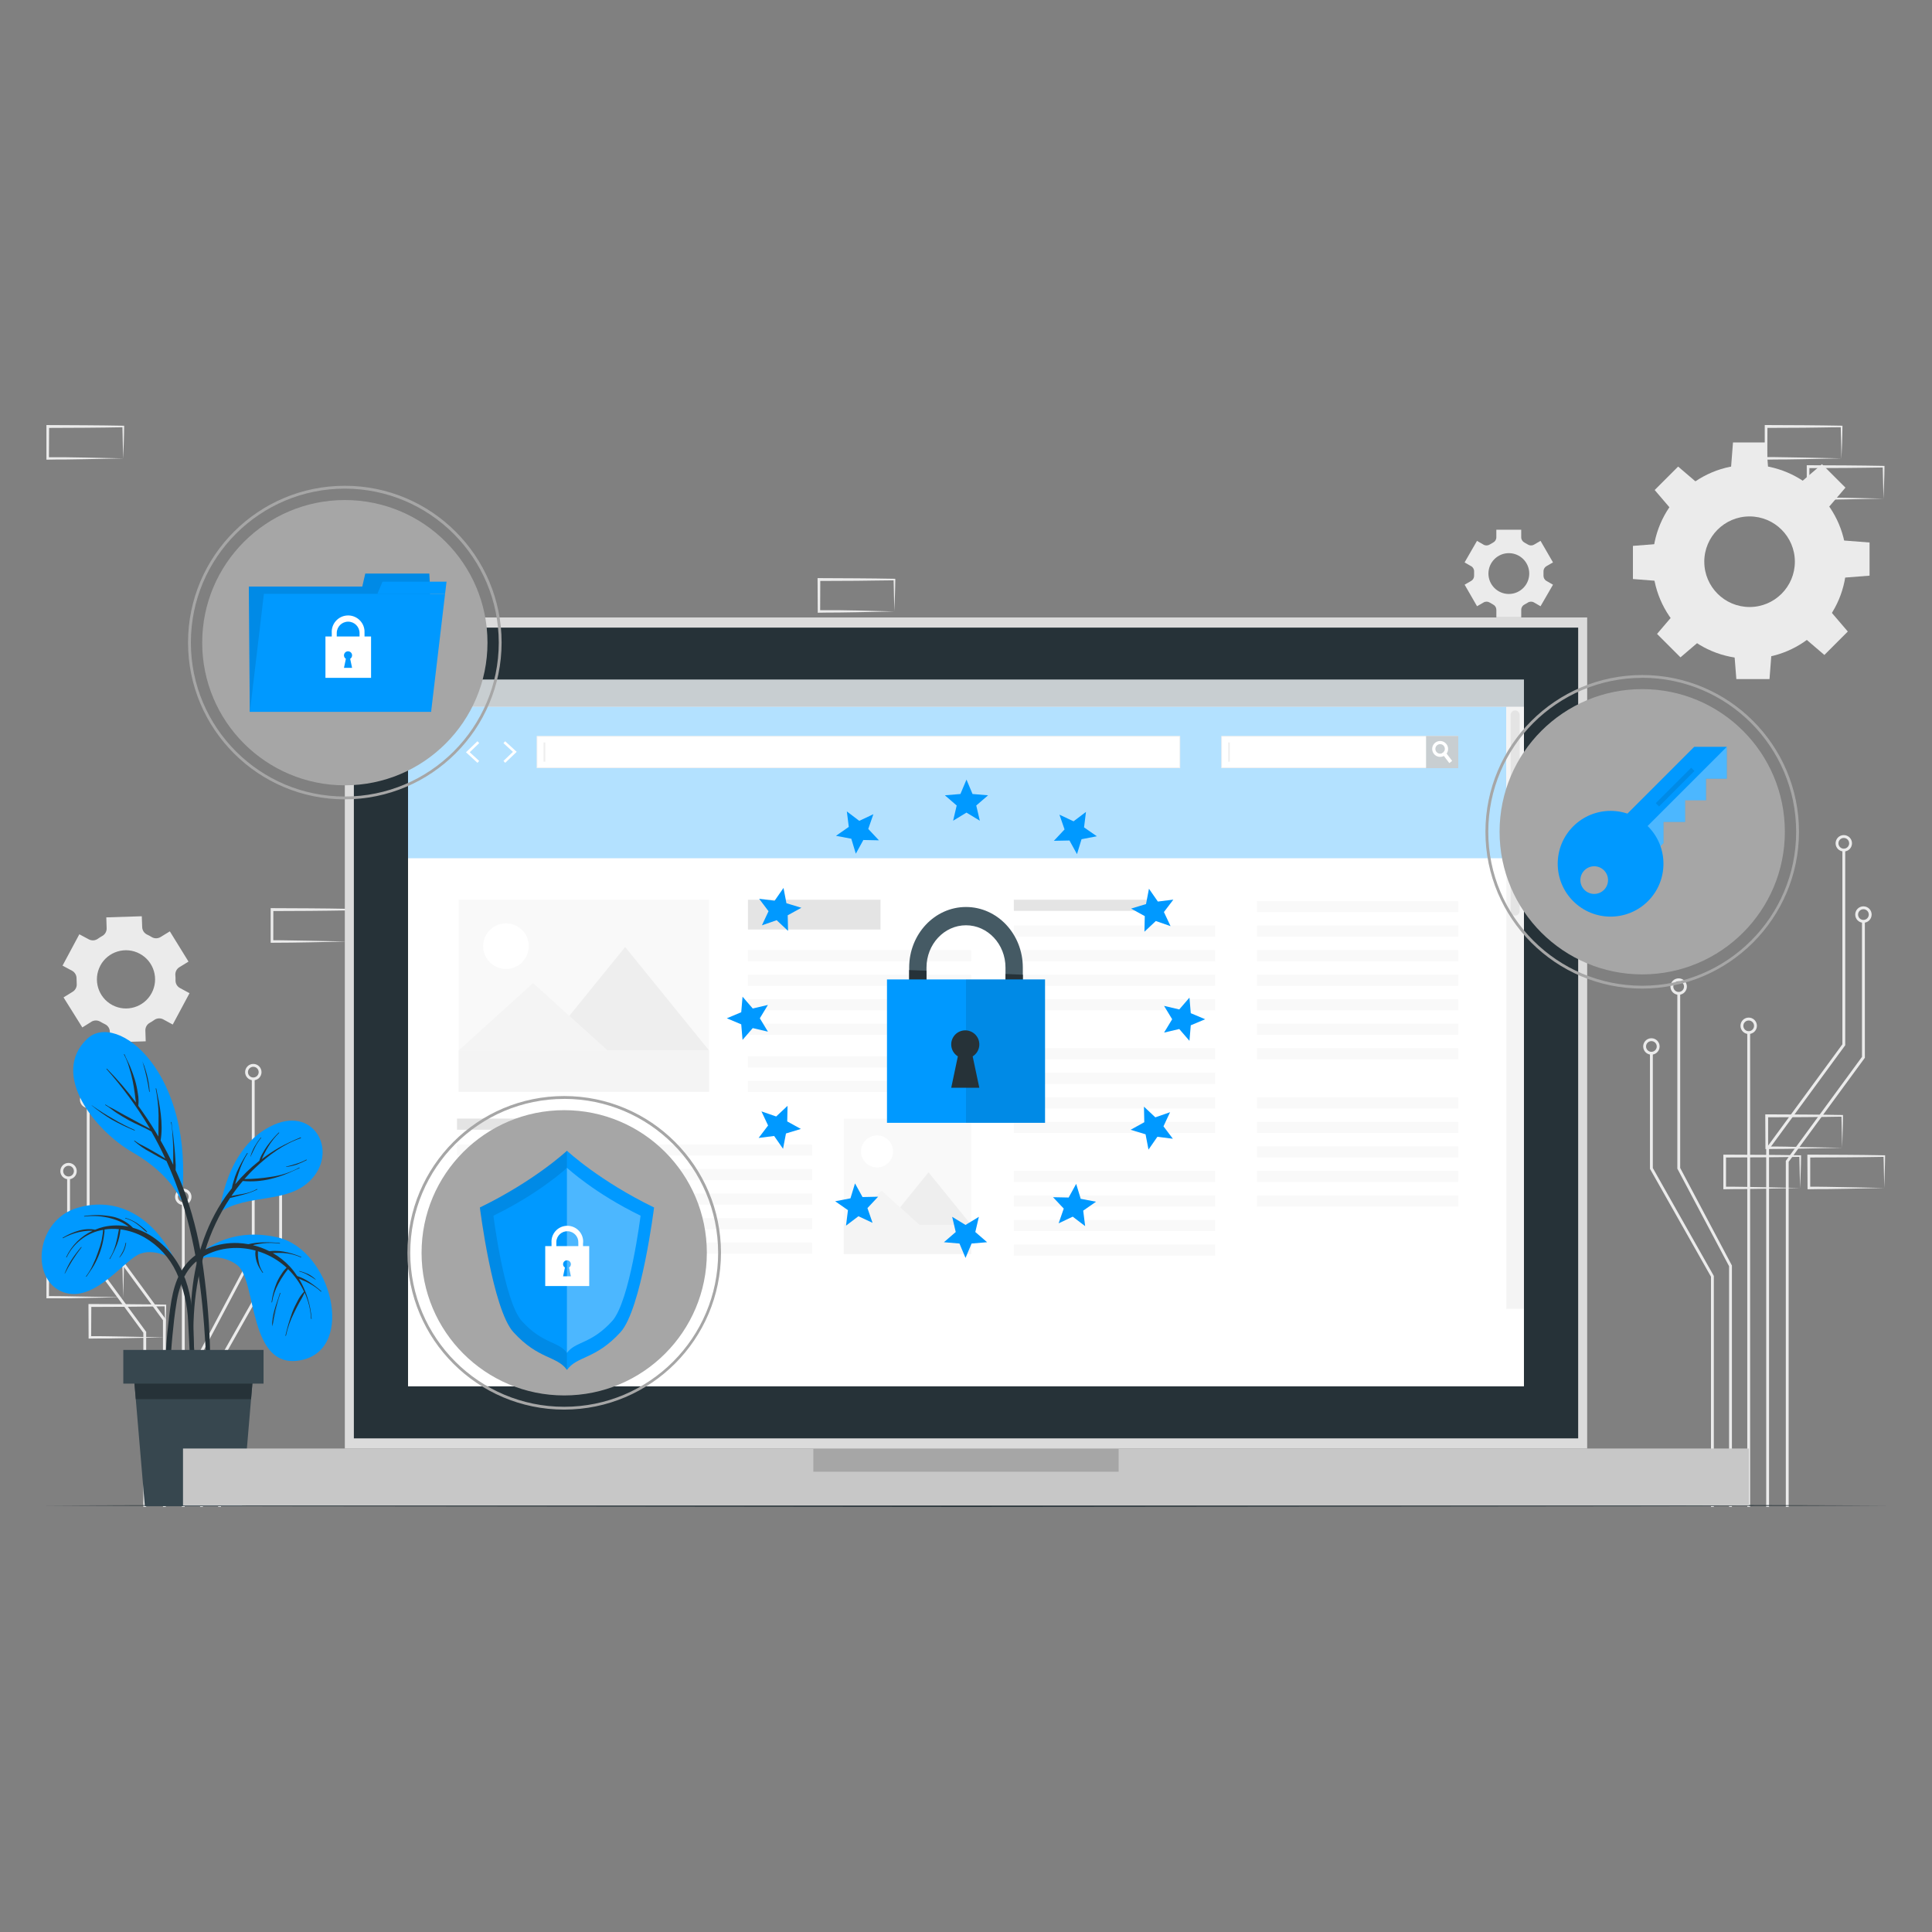 <?xml version="1.0" encoding="UTF-8"?>
<svg id="Layer_2" data-name="Layer 2" xmlns="http://www.w3.org/2000/svg" viewBox="0 0 1000 1000">
  <rect x="0" y="0" width="1000" height="1000" fill="#808080" stroke="none"/>
  <defs>
    <style>
      .cls-1 {
        opacity: .7;
      }

      .cls-1, .cls-2, .cls-3, .cls-4, .cls-5, .cls-6, .cls-7, .cls-8, .cls-9, .cls-10, .cls-11, .cls-12, .cls-13 {
        stroke-width: 0px;
      }

      .cls-1, .cls-9, .cls-10 {
        isolation: isolate;
      }

      .cls-1, .cls-10, .cls-13 {
        fill: #fff;
      }

      .cls-2, .cls-9 {
        fill: #000;
      }

      .cls-3 {
        fill: #37474f;
      }

      .cls-4 {
        fill: #455a64;
      }

      .cls-5 {
        fill: #09f;
      }

      .cls-6 {
        fill: #a6a6a6;
      }

      .cls-7 {
        fill: #dbdbdb;
      }

      .cls-8 {
        fill: #ebebeb;
      }

      .cls-9, .cls-14 {
        opacity: .1;
      }

      .cls-10 {
        opacity: .3;
      }

      .cls-11 {
        fill: #263238;
      }

      .cls-12 {
        fill: #c7c7c7;
      }
    </style>
  </defs>
  <g id="freepik--background-complete--inject-2">
    <path class="cls-8" d="M953.52,594.08l-19.36.41-9.83.16c-3.29.07-6.6,0-9.89.09h-.65v-.66l-.09-16.55v-.74h.74l19.54.09c6.52,0,13.03.16,19.54.24h.41v.41c0,2.8-.12,5.59-.19,8.35l-.22,8.2ZM953.52,594.08l-.21-8.34c-.07-2.74-.16-5.46-.19-8.17l.4.41c-6.51.07-13.01.24-19.54.24l-19.54.09.74-.74v16.51l-.66-.65c3.22,0,6.43,0,9.66.07l9.61.25,19.73.32Z"/>
    <path class="cls-8" d="M931.72,614.89l-19.36.41-9.84.16c-3.28,0-6.58,0-9.87.09h-.65v-17.91h.74l19.54.1c6.51,0,13.03.16,19.54.24h.41v.4c0,2.8-.12,5.59-.19,8.35l-.31,8.16ZM931.72,614.89l-.21-8.34c-.07-2.74-.16-5.46-.19-8.17l.4.41c-6.51.07-13.03.24-19.54.24l-19.54.09.74-.74v16.51l-.66-.65c3.22,0,6.43,0,9.66.07l9.69.18,19.64.4Z"/>
    <path class="cls-8" d="M975.31,614.89l-19.36.41-9.83.16c-3.29,0-6.6,0-9.89.09h-.65v-.66l-.09-16.51v-.74h.74l19.54.1c6.52,0,13.03.16,19.54.24h.41v.4c0,2.8-.13,5.59-.19,8.35l-.22,8.16ZM975.31,614.89l-.21-8.34c0-2.74-.16-5.46-.19-8.17l.4.41c-6.51.07-13.01.24-19.54.24l-19.54.09.74-.74v16.51l-.66-.65c3.23,0,6.43,0,9.66.07l9.71.18,19.62.4Z"/>
    <path class="cls-8" d="M462.92,316.48l-19.36.41-9.83.16c-3.29,0-6.6,0-9.89.09h-.58v-.66l-.09-16.51v-.74h.74l19.54.1c6.52,0,13.03.16,19.54.24h.41v.4c0,2.8-.13,5.59-.19,8.35l-.3,8.16ZM462.92,316.48l-.21-8.34c0-2.74-.16-5.47-.19-8.17l.4.41c-6.51,0-13.01.22-19.54.24l-19.54.09.74-.74-.07,16.51-.66-.65h9.66l9.71.16,19.7.49Z"/>
    <path class="cls-8" d="M441.13,337.3l-19.36.41-9.83.16c-3.29,0-6.6,0-9.89.09h-.65v-.66l-.09-16.51v-.74h.74l19.54.1c6.52,0,13.03.16,19.54.24h.41v.4c0,2.8-.12,5.59-.19,8.35l-.22,8.16ZM441.13,337.3l-.21-8.34c0-2.74-.16-5.47-.19-8.17l.4.41c-6.51,0-13.01.22-19.54.24l-19.54.09.74-.74-.07,16.51-.66-.65c3.22,0,6.43,0,9.66.07l9.71.16,19.7.41Z"/>
    <path class="cls-8" d="M484.73,337.3l-19.37.41-9.83.16c-3.29,0-6.58,0-9.89.09h-.65v-.66l-.07-16.51v-.74h.74l19.55.1c6.51,0,13.01.16,19.54.24h.4v.4c0,2.8-.13,5.59-.19,8.35l-.22,8.16ZM484.73,337.3l-.22-8.34c0-2.74-.16-5.47-.19-8.17l.41.41c-6.52,0-13.03.22-19.54.24l-19.55.09.74-.74-.07,16.51-.66-.65c3.23,0,6.43,0,9.66.07l9.71.16,19.71.41Z"/>
    <path class="cls-8" d="M179.82,487.33l-19.37.41-9.83.16c-3.28.07-6.58,0-9.87.07h-.65v-17.91h.74l19.54.09c6.51,0,13.03.16,19.54.25h.4v.4c0,2.8-.12,5.59-.19,8.34l-.3,8.19ZM179.82,487.33l-.21-8.35c0-2.74-.16-5.46-.19-8.16l.4.4c-6.51.07-13.03.24-19.54.25l-19.54.09.74-.74-.03,16.51-.65-.66c3.22,0,6.43,0,9.65.09l9.71.16,19.65.41Z"/>
    <path class="cls-8" d="M953.1,237.25l-19.31.41-9.83.16c-3.28,0-6.58,0-9.87.09h-.66v-17.91h.74l19.54.09c6.51,0,13.01.18,19.54.25h.4v.4c0,2.8-.13,5.59-.19,8.34l-.34,8.17ZM953.1,237.25l-.13-8.34c-.07-2.76-.18-5.47-.21-8.17l.41.4c-6.52,0-13.03.24-19.54.25l-19.54.09.74-.74-.09,16.51-.65-.66c3.22,0,6.43,0,9.65.09l9.71.16,19.64.41Z"/>
    <path class="cls-8" d="M974.89,258.07l-19.37.41-9.83.16c-3.28.07-6.58,0-9.87.07h-.65v-17.91h.74l19.54.09c6.51,0,13.03.18,19.54.25h.41v.4c0,2.8-.12,5.59-.19,8.34l-.31,8.19ZM974.89,258.07l-.21-8.34c-.07-2.76-.16-5.47-.19-8.17l.4.4c-6.51.07-13.03.24-19.54.25l-19.54.09.74-.74-.09,16.51-.65-.66c3.22,0,6.43,0,9.65.09l9.71.16,19.71.41Z"/>
    <path class="cls-8" d="M63.76,671.42l-19.37.41-9.83.18h-10.53v-17.76h20.2c6.51,0,13.01.16,19.54.24h.4v.4c0,2.79-.13,5.58-.19,8.34l-.21,8.2ZM63.76,671.42l-.22-8.32c0-2.74-.16-5.46-.19-8.16l.41.4c-6.52,0-13.03.24-19.54.24l-19.54.15.74-.72-.09,16.5-.65-.65c3.22,0,6.42,0,9.65.07l9.71.18,19.71.32Z"/>
    <path class="cls-8" d="M85.56,692.24l-19.34.37-9.83.18c-3.28,0-6.58,0-9.87.07h-.66v-.66l-.07-16.51v-.74h.74l19.54.09c6.51,0,13.03.16,19.54.24h.4v.38c0,2.8-.12,5.59-.19,8.35l-.24,8.23ZM85.56,692.24l-.16-8.34c0-2.74-.18-5.46-.19-8.17l.4.41c-6.51.07-13.03.24-19.54.24l-19.54.09.74-.74-.09,16.51-.65-.65c3.22,0,6.43,0,9.65.07l9.71.18,19.67.4Z"/>
    <path class="cls-8" d="M63.76,237.26l-19.37.41-9.83.16c-3.28,0-6.58,0-9.87.09h-.66v-17.91h.75l19.54.1c6.51,0,13.01.16,19.54.24h.4v.4c0,2.8-.13,5.59-.19,8.35l-.3,8.16ZM63.76,237.26l-.22-8.34c0-2.76-.16-5.47-.19-8.17l.41.4c-6.52.09-13.03.24-19.54.25l-19.54.09.74-.74-.09,16.51-.65-.58h9.65l9.71.16,19.71.41Z"/>
    <path class="cls-8" d="M47.33,528.83c1.41-.85,3.18-.85,4.59,0,.38.24.77.46,1.17.66s.81.43,1.22.62c1.49.69,2.47,2.15,2.55,3.79l.18,5.64,18.38-.56-.18-5.65c-.02-1.65.87-3.17,2.32-3.95.8-.44,1.58-.93,2.33-1.48,1.35-.94,3.1-1.05,4.56-.3l4.96,2.7,8.69-16.23-4.96-2.67c-1.44-.79-2.32-2.31-2.29-3.95.03-.92,0-1.83-.09-2.74-.12-1.61.65-3.16,2.01-4.04l4.8-2.95-9.66-15.65-4.82,2.95c-1.41.85-3.17.85-4.57,0l-1.17-.68-1.21-.6c-1.48-.7-2.46-2.16-2.54-3.79l-.21-5.7-18.37.58.18,5.62c.06,1.65-.81,3.2-2.26,4.01-.81.45-1.59.94-2.35,1.48-1.35.94-3.1,1.05-4.56.3l-4.97-2.66-8.69,16.23,4.96,2.66c1.44.8,2.32,2.32,2.29,3.97,0,.91.03,1.83.09,2.74.14,1.64-.64,3.23-2.04,4.12l-4.78,2.95,9.72,15.55,4.72-2.95ZM51.93,499.79c3.93-7.33,13.07-10.09,20.4-6.15,7.33,3.93,10.09,13.07,6.15,20.4-3.93,7.32-13.05,10.08-20.38,6.16-7.31-3.94-10.07-13.04-6.17-20.38v-.03Z"/>
    <path class="cls-8" d="M761.51,293.08c.99.59,1.57,1.7,1.48,2.85v1.9c.08,1.15-.49,2.24-1.48,2.83l-3.42,1.98,6.43,11.15,3.42-1.98c1.01-.57,2.25-.52,3.22.12.53.35,1.09.67,1.65.96,1.03.51,1.69,1.56,1.7,2.71v3.95h12.88v-3.95c.01-1.15.67-2.2,1.7-2.71.57-.29,1.13-.61,1.67-.96.96-.64,2.2-.69,3.2-.12l3.42,1.98,6.45-11.15-3.44-1.99c-.99-.59-1.56-1.69-1.48-2.83v-1.89c-.08-1.15.49-2.25,1.48-2.85l3.44-1.98-6.45-11.15-3.41,1.98c-1.01.57-2.25.52-3.22-.12-.53-.34-1.09-.66-1.67-.96-1.03-.52-1.69-1.57-1.7-2.73v-3.94h-12.88v3.94c0,1.16-.66,2.21-1.7,2.73-.58.3-1.14.62-1.67.96-.96.64-2.21.69-3.22.12l-3.41-1.98-6.43,11.15,3.42,1.98ZM780.96,286.31c5.83,0,10.57,4.72,10.58,10.55,0,5.83-4.72,10.57-10.55,10.58s-10.57-4.72-10.58-10.55h0c0-5.84,4.72-10.56,10.55-10.58Z"/>
    <path class="cls-8" d="M855.4,290.76c0,27.71,22.46,50.17,50.17,50.17s50.17-22.46,50.17-50.17-22.46-50.17-50.17-50.17-50.17,22.46-50.17,50.17ZM882.13,290.76c0-12.95,10.48-23.45,23.43-23.46,12.95,0,23.45,10.48,23.46,23.43,0,12.95-10.48,23.45-23.43,23.46,0,0-.02,0-.03,0-12.93-.02-23.41-10.5-23.42-23.43h-.01Z"/>
    <polygon class="cls-8" points="895.93 242.66 915.21 242.66 914.15 229.02 896.99 229.02 895.93 242.66"/>
    <polygon class="cls-8" points="932.65 249.17 946.29 262.82 955.2 252.4 943.05 240.26 932.65 249.17"/>
    <polygon class="cls-8" points="954.02 279.74 954.02 299.03 967.68 297.96 967.68 280.8 954.02 279.74"/>
    <polygon class="cls-8" points="947.52 316.47 933.88 330.1 944.29 339.01 956.42 326.87 947.52 316.47"/>
    <polygon class="cls-8" points="916.95 337.83 897.65 337.83 898.73 351.49 915.89 351.49 916.95 337.83"/>
    <polygon class="cls-8" points="880.23 331.34 866.58 317.69 857.68 328.11 869.81 340.24 880.23 331.34"/>
    <polygon class="cls-8" points="858.85 300.77 858.85 281.47 845.2 282.55 845.2 299.7 858.85 300.77"/>
    <polygon class="cls-8" points="865.36 264.04 879 250.39 868.59 241.5 856.46 253.63 865.36 264.04"/>
    <polygon class="cls-8" points="915.65 780 914.18 780 914.18 594.36 914.31 594.15 953.62 540.52 953.62 439.93 955.09 439.93 955.09 541 954.95 541.2 915.65 594.83 915.65 780"/>
    <path class="cls-8" d="M954.36,440.73c-2.35,0-4.26-1.89-4.26-4.23,0-2.35,1.89-4.26,4.23-4.26,2.35,0,4.26,1.89,4.26,4.23v.03c0,2.34-1.9,4.23-4.23,4.23ZM954.36,433.72c-1.53,0-2.78,1.23-2.79,2.76,0,1.53,1.23,2.78,2.76,2.79s2.78-1.23,2.79-2.76h0c0-1.54-1.23-2.78-2.76-2.79Z"/>
    <polygon class="cls-8" points="925.81 780 924.33 780 924.33 600.85 924.48 600.66 963.77 547.02 963.77 476.82 965.25 476.82 965.25 547.51 965.11 547.7 925.81 601.34 925.81 780"/>
    <path class="cls-8" d="M964.51,477.62c-2.35,0-4.25-1.9-4.25-4.25,0-2.35,1.9-4.25,4.25-4.25,2.35,0,4.25,1.9,4.25,4.25h0c0,2.36-1.91,4.25-4.25,4.25ZM964.51,470.61c-1.53,0-2.77,1.24-2.77,2.77s1.24,2.77,2.77,2.77c1.53,0,2.77-1.24,2.77-2.77s-1.24-2.77-2.77-2.77h0Z"/>
    <rect class="cls-8" x="904.38" y="534.47" width="1.48" height="245.53"/>
    <path class="cls-8" d="M905.12,535.2c-2.35,0-4.25-1.9-4.25-4.25,0-2.35,1.9-4.25,4.25-4.25,2.35,0,4.25,1.9,4.25,4.25h0c0,2.36-1.91,4.25-4.25,4.25ZM905.12,528.2c-1.53,0-2.77,1.24-2.77,2.77s1.24,2.77,2.77,2.77,2.77-1.24,2.77-2.77-1.24-2.77-2.77-2.77h0Z"/>
    <polygon class="cls-8" points="896.44 780 894.97 780 894.97 655.4 868.19 604.89 868.19 514.16 869.66 514.16 869.66 604.52 896.44 655.03 896.44 780"/>
    <path class="cls-8" d="M868.87,514.9c-2.35,0-4.25-1.9-4.25-4.25,0-2.35,1.9-4.25,4.25-4.25,2.35,0,4.25,1.9,4.25,4.25h0c0,2.35-1.9,4.25-4.23,4.25,0,0,0,0-.01,0ZM868.87,507.89c-1.53,0-2.77,1.24-2.77,2.77s1.24,2.77,2.77,2.77c1.53,0,2.77-1.24,2.77-2.77s-1.24-2.77-2.77-2.77h0Z"/>
    <polygon class="cls-8" points="887.07 780 885.6 780 885.6 660.81 854.02 604.98 854.02 545.15 855.5 545.15 855.5 604.58 887.07 660.41 887.07 780"/>
    <path class="cls-8" d="M854.76,545.89c-2.35,0-4.25-1.9-4.25-4.25s1.9-4.25,4.25-4.25,4.25,1.9,4.25,4.25-1.9,4.25-4.25,4.25h0ZM854.76,538.88c-1.53,0-2.77,1.24-2.77,2.77,0,1.53,1.24,2.77,2.77,2.77,1.53,0,2.77-1.24,2.77-2.77h0c0-1.54-1.24-2.77-2.76-2.77,0,0,0,0-.01,0Z"/>
    <polygon class="cls-8" points="85.82 780 84.35 780 84.35 683.36 44.91 629.53 44.91 572.73 46.38 572.73 46.38 629.04 85.82 682.88 85.82 780"/>
    <path class="cls-8" d="M45.64,573.52c-2.35,0-4.25-1.9-4.25-4.25,0-2.35,1.9-4.25,4.25-4.25,2.35,0,4.25,1.9,4.25,4.25,0,0,0,0,0,.01,0,2.34-1.91,4.23-4.25,4.23ZM45.64,566.51c-1.53,0-2.77,1.24-2.77,2.77s1.24,2.77,2.77,2.77,2.77-1.24,2.77-2.77-1.24-2.77-2.77-2.77h0Z"/>
    <polygon class="cls-8" points="75.67 780 74.19 780 74.19 689.86 34.75 636.04 34.75 609.61 36.23 609.61 36.23 635.55 75.67 689.38 75.67 780"/>
    <path class="cls-8" d="M35.49,610.41c-2.35,0-4.26-1.89-4.26-4.23,0-2.35,1.89-4.26,4.23-4.26,2.35,0,4.26,1.89,4.26,4.23,0,0,0,.02,0,.03,0,2.34-1.9,4.23-4.23,4.23ZM35.49,603.4c-1.53,0-2.78,1.23-2.79,2.76,0,1.53,1.23,2.78,2.76,2.79s2.78-1.23,2.79-2.76c0,0,0,0,0-.01,0-1.53-1.23-2.77-2.76-2.77Z"/>
    <rect class="cls-8" x="94.14" y="623" width="1.48" height="157"/>
    <path class="cls-8" d="M94.88,623.73c-2.35,0-4.26-1.89-4.26-4.23,0-2.35,1.89-4.26,4.23-4.26,2.35,0,4.26,1.89,4.26,4.23,0,0,0,.02,0,.03,0,2.34-1.9,4.23-4.23,4.23ZM94.88,616.72c-1.53,0-2.78,1.23-2.79,2.76,0,1.53,1.23,2.78,2.76,2.79,1.53,0,2.78-1.23,2.79-2.76,0,0,0,0,0-.01,0-1.53-1.23-2.77-2.76-2.77Z"/>
    <polygon class="cls-8" points="105.03 780 103.56 780 103.56 699.29 103.64 699.13 130.34 648.79 130.34 558.43 131.81 558.43 131.81 649.16 131.72 649.32 105.03 699.66 105.03 780"/>
    <path class="cls-8" d="M131.13,559.17c-2.35,0-4.26-1.89-4.26-4.23,0-2.35,1.89-4.26,4.23-4.26,2.35,0,4.26,1.89,4.26,4.23,0,0,0,.02,0,.03,0,2.34-1.9,4.23-4.23,4.23ZM131.13,552.16c-1.53,0-2.78,1.23-2.79,2.76,0,1.53,1.23,2.78,2.76,2.79,1.53,0,2.78-1.23,2.79-2.76,0,0,0,0,0-.01,0-1.52-1.24-2.76-2.76-2.77Z"/>
    <polygon class="cls-8" points="114.4 780 112.93 780 112.93 704.68 113.01 704.51 144.5 648.85 144.5 589.41 145.98 589.41 145.98 649.24 145.87 649.41 114.4 705.08 114.4 780"/>
    <path class="cls-8" d="M145.24,590.15c-2.35,0-4.26-1.89-4.26-4.23,0-2.35,1.89-4.26,4.23-4.26,2.35,0,4.26,1.89,4.26,4.23,0,0,0,0,0,.01,0,2.34-1.89,4.24-4.23,4.25ZM145.24,583.14c-1.53,0-2.78,1.23-2.79,2.76s1.23,2.78,2.76,2.79,2.78-1.23,2.79-2.76c0,0,0-.02,0-.03,0-1.52-1.24-2.75-2.76-2.76Z"/>
  </g>
  <g id="freepik--Floor--inject-2">
    <polygon class="cls-11" points="21.53 779.26 141.15 778.91 260.77 778.78 500 778.54 739.23 778.78 858.85 778.91 978.47 779.26 858.85 779.63 739.23 779.76 500 780 260.77 779.75 141.15 779.63 21.53 779.26"/>
  </g>
  <g id="freepik--Plant--inject-2">
    <path class="cls-5" d="M90.5,652.22c-10.7-21.98-29.41-33.26-50.49-27.03s-24.35,35.65-8.62,43.07c15.73,7.42,31.49-14.25,39.84-18.71s19.27,2.67,19.27,2.67Z"/>
    <path class="cls-11" d="M100.84,710.73c0-2.66-.15-5.3-.25-7.95-.18-5.28-.35-10.58-.56-15.86-.35-9.68-1.48-19.18-5.4-28.03-3.55-8.08-9.46-14.9-16.97-19.55-2.77-1.67-5.74-2.96-8.85-3.84-2.82-2.87-6.41-4.85-10.33-5.72-4.89-.99-9.91-1.12-14.84-.37-.18,0-.16.3,0,.28,4.7-.61,9.47-.27,14.03,1,1.93.52,3.81,1.23,5.59,2.14,1.14.61,2.24,1.3,3.28,2.07-4.26-.88-8.66-.83-12.9.13-1.51.37-2.99.86-4.43,1.48-1.15-.26-2.33-.36-3.51-.31-1.54.05-3.07.27-4.56.66-3.05.85-5.97,2.12-8.68,3.78-.16.09,0,.32.15.24,2.66-1.45,5.5-2.52,8.45-3.19,1.46-.32,2.94-.54,4.43-.63.81-.04,1.62-.04,2.43,0-6.01,2.78-10.85,7.59-13.65,13.59-.07.16.18.3.25.13,3.37-7.05,9.77-12.18,17.38-13.93.46-.12.93-.18,1.48-.27-.11.7-.18,1.41-.22,2.12-.15,1.06-.32,2.12-.53,3.19-.52,2.19-1.18,4.35-1.98,6.46-.71,2.14-1.56,4.22-2.55,6.24-.95,2.14-2.14,4.16-3.56,6.02-.13.15.1.32.22.16,1.27-1.99,2.73-3.82,3.9-5.9,1.11-1.97,2.06-4.02,2.86-6.14.8-2.14,1.43-4.35,1.87-6.6.24-1.18.41-2.38.56-3.57.13-.72.18-1.45.13-2.18,2.48-.37,4.99-.42,7.48-.15-.93,5.24-1.93,10.7-4.88,15.26-.09.15.16.3.25.13,1.38-2.41,2.59-4.92,3.63-7.5.96-2.5,1.57-5.13,1.8-7.81,4.35.58,8.56,1.99,12.38,4.15,7.23,4.18,13,10.48,16.54,18.05,3.72,8.13,5.8,16.91,6.11,25.85.71,11.23.86,22.53,1.98,33.73,0,.74,1.22.97,1.37.15.27-2.49.3-5.01.09-7.51Z"/>
    <path class="cls-11" d="M76.14,637.51c-.71-.85-1.53-1.61-2.43-2.24-.87-.73-1.78-1.42-2.71-2.07-1.86-1.27-3.91-2.22-6.08-2.82-.16,0-.24.24,0,.27,2.18.56,4.22,1.57,5.99,2.95.9.65,1.76,1.35,2.58,2.1.75.77,1.58,1.47,2.46,2.08.11,0,.2-.07.21-.18,0-.03,0-.06-.01-.09Z"/>
    <path class="cls-11" d="M42.01,645.48c-1.77,2.05-3.41,4.22-4.9,6.48-1.47,2.28-2.69,4.71-3.66,7.24,0,.07.1.12.13,0,2.44-4.79,5.33-9.33,8.63-13.57.1-.1-.09-.24-.21-.15Z"/>
    <path class="cls-11" d="M65.02,643.3c-.23,1.37-.64,2.71-1.21,3.98-.58,1.23-1.26,2.4-2.02,3.53-.02.03-.02.08.01.1.03.02.08.02.1-.01,1.85-2.12,3.03-4.74,3.39-7.52.01-.18-.25-.25-.28-.07Z"/>
    <path class="cls-5" d="M99.35,652.77s15.14-19.03,44.37-12.29c27.77,6.42,40.59,57.34,12.53,63.45-28.06,6.11-23.12-41.03-33.35-49.03-7.51-5.89-18.33-4.62-23.55-2.12Z"/>
    <path class="cls-11" d="M166.28,668.29c-1.9-1.67-3.91-3.21-6.02-4.62-1.98-1.35-4.14-2.43-6.42-3.2-1.14-1.73-2.41-3.37-3.81-4.9-2.58-2.77-5.57-5.14-8.85-7.02.29-.02.58-.02.87,0,1.54-.08,3.09-.08,4.63,0,3.12.2,6.18.96,9.03,2.24.07.03.15,0,.18-.07.03-.07,0-.15-.07-.18-2.89-1.25-5.92-2.16-9.02-2.71-1.5-.27-3.03-.41-4.56-.4-.81,0-1.64.07-2.45.15h-.47c-2.68-1.36-5.51-2.4-8.42-3.1l.81-.22c1.43-.32,2.88-.55,4.34-.71,2.9-.34,5.84-.29,8.73.13.18,0,.24-.25,0-.28-2.94-.35-5.9-.47-8.85-.35-2.48.06-4.96.38-7.38.94-1.76-.32-3.54-.52-5.33-.6-10.2-.43-21.31,3.38-27.58,11.8s-7.32,19.55-8.47,29.66c-1.72,14.09-2.09,28.31-1.12,42.46,0,.84,1.24.69,1.27-.1.38-12.01.8-24.02,1.95-35.99.53-5.55,1.12-11.11,2.05-16.6.66-4.73,2.02-9.33,4.03-13.66,2.16-4.43,5.59-8.12,9.86-10.59,4.28-2.45,9.05-3.92,13.97-4.31,4.41-.37,8.84.05,13.1,1.24-.15.85-.18,1.72-.07,2.58.1,1.08.32,2.15.65,3.19.32.98.73,1.93,1.22,2.83.53,1,1.21,1.9,1.81,2.86.1.15.34,0,.24-.16-1.2-1.71-1.98-3.68-2.27-5.75-.17-.98-.29-1.96-.35-2.95v-2.26c4.64,1.42,8.96,3.7,12.75,6.73.72.58,1.48,1.18,2.08,1.79-.96.9-1.8,1.93-2.48,3.05-1.01,1.45-1.88,3-2.6,4.62-1.35,3.25-2.26,6.67-2.71,10.17,0,.18.25.24.28,0,.54-3.38,1.66-6.64,3.32-9.63.77-1.48,1.64-2.91,2.6-4.28.49-.71,1-1.48,1.48-2.08.28-.35.59-.72.87-1.12,3.44,3.37,6.24,7.32,8.29,11.67h0c-1.39,1.46-2.54,3.12-3.42,4.93-1.05,1.9-1.97,3.87-2.74,5.9-1.4,3.89-2.57,7.87-3.48,11.91,0,.18.24.24.28,0,.87-4.07,2.27-8.01,4.15-11.73.87-1.84,1.79-3.64,2.76-5.41,1.02-1.65,1.93-3.36,2.74-5.12,1.95,4.27,3.08,8.86,3.33,13.54,0,.18.3.15.28,0-.54-7.33-2.78-14.43-6.55-20.75,1.79.77,3.59,1.48,5.3,2.42,2.2,1.16,4.24,2.6,6.08,4.28.12.12.31-.1.16-.22Z"/>
    <path class="cls-11" d="M144.85,669.37c-.87,2.95-1.98,5.7-2.77,8.6-.8,2.79-1.23,5.68-1.28,8.59M140.93,686.56c.79-5.84,2.19-11.57,4.19-17.12.05-.07.03-.16-.03-.21-.07-.05-.16-.03-.21.03-.02.03-.03.07-.03.1l-3.92,17.19Z"/>
    <path class="cls-11" d="M163.37,662.21c-1.15-1.11-2.46-2.04-3.88-2.76-1.43-.65-2.91-1.18-4.43-1.58-.18,0-.24.22,0,.27,1.51.39,2.96.99,4.31,1.77,1.38.72,2.71,1.54,3.98,2.45.04-.02.06-.08.04-.12,0-.01-.01-.02-.02-.03Z"/>
    <path class="cls-5" d="M113.75,627.35s2.79-34.17,28.2-45.25c21.23-9.25,33.38,14.59,18.37,29.18-12.13,11.8-31.59,6.48-46.57,16.07Z"/>
    <path class="cls-11" d="M155.63,588.71c-3.87,1.57-7.64,3.35-11.3,5.36-3.07,1.78-6.03,3.75-8.85,5.9.43-.87.78-1.77,1.21-2.61.66-1.32,1.38-2.62,2.17-3.87,1.56-2.59,3.44-4.97,5.59-7.08.13-.13,0-.32-.21-.19-2.15,2.12-4.12,4.41-5.9,6.85-.88,1.25-1.69,2.54-2.42,3.88-.75,1.22-1.33,2.54-1.71,3.92l-.28.21c-4.43,3.51-8.5,7.47-12.13,11.8,0-.34.13-.66.22-.97.49-1.67.99-3.32,1.55-4.97,1.09-3.51,2.63-6.87,4.59-9.97.1-.15-.15-.28-.25-.13-1.99,3.11-3.77,6.36-5.31,9.72-.71,1.64-1.3,3.33-1.76,5.06-.38,1.11-.65,2.26-.83,3.42-1.11,1.4-2.2,2.82-3.23,4.28-10.9,15.54-16.38,34.32-17.71,53.12-.39,5.6-.48,11.22-.28,16.84.03,5.67.52,11.32,1.48,16.91,0,.35.62.24.6-.1-.12-4.94-.63-9.86-.74-14.75s.09-9.92.49-14.84c.8-9.86,2.65-19.61,5.53-29.08,2.95-9.69,7.31-18.9,12.93-27.34,1.08-.22,2.14-.52,3.19-.78,1.27-.32,2.54-.65,3.81-1,2.44-.63,4.81-1.5,7.08-2.6.16-.09,0-.32-.15-.24-2.24,1.22-4.67,2.06-7.19,2.48-1.99.4-4.06.65-6.05,1.11,1.83-2.69,3.8-5.28,5.9-7.76,4.85.44,9.73.07,14.46-1.08,2.51-.61,4.97-1.38,7.38-2.32,2.55-.97,4.96-2.23,7.47-3.29.07-.03.1-.12.07-.18-.03-.07-.12-.1-.18-.07-4.55,2.49-9.51,4.12-14.65,4.8-4.53.73-9.12,1.11-13.71,1.14,1.8-2.07,3.67-4.09,5.67-5.9,6.67-6.36,14.59-12.2,23.39-15.24.32-.19.24-.46.07-.4Z"/>
    <path class="cls-11" d="M134.94,588.82c-1.15,1.44-2.19,2.96-3.11,4.54-.95,1.68-1.7,3.46-2.24,5.31,0,0,0,.09.1,0,.84-1.67,1.56-3.41,2.42-5.08.84-1.65,1.86-3.19,3.04-4.62.12-.12-.09-.31-.21-.16Z"/>
    <path class="cls-11" d="M158.58,600.2c-1.66.91-3.41,1.63-5.22,2.17-1.74.59-3.51,1.08-5.3,1.48-.09,0,0,.16,0,.15,1.87-.2,3.72-.61,5.5-1.21,1.76-.66,3.47-1.43,5.13-2.3.18-.12.03-.37-.12-.28Z"/>
    <path class="cls-5" d="M93.99,621.2c-.16,1.48-3.85-12.41-25.33-24.73-19.52-11.2-42.79-40.32-23.61-58.72,15.37-14.81,56.07,17.53,48.94,83.45Z"/>
    <path class="cls-11" d="M108.78,700.81c-.32-14.45-1.45-28.88-3.41-43.2-1.7-13.17-4.74-26.13-9.07-38.67-1.61-4.51-3.42-8.94-5.41-13.28.11-1.7.08-3.41-.09-5.11-.1-2.2-.3-4.43-.5-6.57s-.43-4.35-.68-6.54-.72-4.34-.81-6.51c.03-.08-.02-.16-.09-.19s-.16.02-.19.09c0,.03,0,.06,0,.09.44,2.28.7,4.59.78,6.91.16,2.11.28,4.22.34,6.33s0,4.23,0,6.34v2.39c-2.02-4.26-4.18-8.47-6.52-12.57,1.48-8.85-.44-18.22-2.26-26.93,0-.18-.31-.09-.27.09.91,4.54,1.41,9.16,1.48,13.8,0,3.66-.09,7.38-.1,10.98-.52-.87-1.03-1.76-1.56-2.61-2.77-4.55-5.72-8.98-8.85-13.28.26-2.11.19-4.25-.21-6.34-.32-2.35-.82-4.67-1.48-6.95-.69-2.27-1.48-4.43-2.39-6.7s-2.17-4.43-3.05-6.67c-.09-.19-.37,0-.27.12,1.15,2.14,2.06,4.4,2.7,6.74.7,2.19,1.29,4.43,1.76,6.68.46,2.26.83,4.53,1.14,6.8.22,1.48.35,3.08.6,4.62-4.59-6.18-9.62-12.04-15.04-17.51-.13-.13-.31.07-.19.21,8.19,9.21,15.5,19.15,21.84,29.72l.69,1.2c-1.18-.74-2.54-1.33-3.66-1.95-2.24-1.25-4.4-2.42-6.48-3.51s-4.11-2.2-6.09-3.33c-1.05-.58-2.07-1.18-3.13-1.73-1.27-.57-2.49-1.25-3.64-2.02-.16-.12-.34.13-.16.22,2.07,1.14,3.9,2.83,5.9,4.1s4.06,2.52,6.14,3.69c3.82,2.12,7.97,3.66,11.8,5.9,2.62,4.57,5.03,9.25,7.23,14.03-2.29-1.48-4.6-2.86-6.98-4.18-1.48-.86-3.04-1.7-4.59-2.51-1.54-.71-2.99-1.59-4.34-2.63-.13-.1-.31.09-.19.21,2.5,2.25,5.28,4.18,8.26,5.74,2.76,1.62,5.55,3.17,8.42,4.59,2.29,5.04,4.36,10.16,6.21,15.37,9.04,25.61,12.36,52.79,13.96,79.79.47,8.06.71,16.1.81,24.15s-.32,16.1-.31,24.14c0,.24.4.3.43,0,.97-7.13,1.14-14.39,1.48-21.59s.27-14.67.04-21.98Z"/>
    <path class="cls-11" d="M69.74,584.9c-3.92-1.73-7.74-3.7-11.42-5.9-3.73-2.1-7.35-4.4-10.83-6.89,0,0-.13,0,0,.1,3.27,2.66,6.72,5.09,10.33,7.27,3.81,2.14,7.75,4.03,11.8,5.67.15.04.28-.25.12-.25Z"/>
    <path class="cls-11" d="M75.96,555.94c-.31-1.25-.71-2.48-1.14-3.69.03-.04.03-.1,0-.15-.27-.69-.56-1.39-.84-2.07-.03-.09-.06-.17-.1-.25,0-.13-.1-.27-.16-.4s0,0,0,0c0,0,.13.47.21.71.03.14.07.27.12.4,1.42,4.78,2.48,9.66,3.19,14.59.02.07.1.11.17.08.04-.01.07-.04.08-.08-.22-3.09-.73-6.15-1.52-9.15Z"/>
    <polygon class="cls-3" points="131.49 706.01 129.95 724.18 125.26 779.62 74.98 779.62 70.28 724.18 68.75 706.01 131.49 706.01"/>
    <polygon class="cls-11" points="131.49 706.01 129.95 724.18 70.28 724.18 68.75 706.01 131.49 706.01"/>
    <rect class="cls-3" x="63.82" y="698.72" width="72.59" height="17.44"/>
  </g>
  <g id="freepik--Device--inject-2">
    <rect class="cls-12" x="94.72" y="749.75" width="810.55" height="29.52"/>
    <rect class="cls-6" x="420.99" y="749.75" width="158.02" height="12.01"/>
    <rect class="cls-7" x="178.48" y="319.59" width="643.04" height="430.14"/>
    <rect class="cls-11" x="183.16" y="324.85" width="633.7" height="419.65"/>
    <rect class="cls-13" x="211.21" y="351.82" width="577.57" height="365.71"/>
    <rect class="cls-4" x="211.21" y="351.82" width="577.57" height="14.08"/>
    <path class="cls-12" d="M224.46,358.86c0,1.47-1.2,2.67-2.67,2.67-1.47,0-2.67-1.2-2.67-2.67s1.2-2.67,2.67-2.67c0,0,0,0,.01,0,1.47,0,2.66,1.19,2.66,2.66,0,0,0,0,0,.01Z"/>
    <path class="cls-13" d="M235.33,358.86c0,1.47-1.2,2.67-2.67,2.67-1.47,0-2.67-1.2-2.67-2.67s1.2-2.67,2.67-2.67c0,0,0,0,.01,0,1.47,0,2.66,1.19,2.66,2.66,0,0,0,0,0,.01Z"/>
    <path class="cls-5" d="M246.22,358.86c0,1.47-1.2,2.67-2.67,2.67-1.47,0-2.67-1.2-2.67-2.67s1.2-2.67,2.67-2.67c0,0,0,0,.01,0,1.47,0,2.66,1.19,2.66,2.66,0,0,0,0,0,.01Z"/>
    <rect class="cls-5" x="211.21" y="365.89" width="568.48" height="78.33"/>
    <rect class="cls-7" x="779.7" y="365.89" width="9.09" height="311.59"/>
    <path class="cls-6" d="M784.23,473.91h0c-1.3,0-2.35-1.05-2.35-2.35h0v-101.51c0-1.29,1.05-2.34,2.35-2.35h0c1.3,0,2.35,1.05,2.35,2.35h0v101.51c0,1.3-1.05,2.35-2.35,2.35h0Z"/>
    <rect class="cls-13" x="632.31" y="381.09" width="122.33" height="16.33"/>
    <path class="cls-12" d="M754.8,397.59h-122.67v-16.66h122.67v16.66ZM632.47,397.25h121.99v-15.96h-121.99v15.96Z"/>
    <rect class="cls-4" x="738.13" y="380.93" width="16.67" height="16.67"/>
    <path class="cls-13" d="M751.64,393.84l-1.48,1.14-2.8-3.69-1.02-1.34c.21-.09.41-.2.59-.34.34-.26.6-.61.77-1l1.09,1.48,2.85,3.76Z"/>
    <path class="cls-13" d="M748.68,385.15c-1.38-1.81-3.96-2.15-5.77-.77-1.81,1.38-2.15,3.96-.77,5.77,1.22,1.6,3.42,2.08,5.2,1.14.21-.1.4-.22.58-.37.33-.25.61-.55.86-.89,1.04-1.47,1.01-3.45-.09-4.88ZM746.91,389.58c-.18.14-.38.25-.59.34-1.27.5-2.7-.12-3.2-1.38-.5-1.27.12-2.7,1.38-3.2,1.02-.4,2.19-.08,2.86.79.53.7.65,1.64.31,2.45-.16.41-.42.76-.77,1.03v-.03Z"/>
    <rect class="cls-12" x="635.71" y="384.31" width=".87" height="9.92"/>
    <rect class="cls-13" x="277.94" y="381.09" width="332.76" height="16.33"/>
    <path class="cls-12" d="M610.88,397.59h-333.1v-16.66h333.1v16.66ZM278.12,397.25h332.42v-15.96h-332.42v15.96Z"/>
    <rect class="cls-12" x="281.36" y="384.31" width=".87" height="9.92"/>
    <polygon class="cls-13" points="247.13 394.84 241.19 389.37 247.12 383.67 248.05 384.63 243.14 389.35 248.03 393.87 247.13 394.84"/>
    <polygon class="cls-13" points="261.48 383.67 267.44 389.15 261.49 394.84 260.58 393.87 265.49 389.16 260.58 384.65 261.48 383.67"/>
    <rect class="cls-8" x="436.75" y="578.98" width="65.89" height="70.07"/>
    <path class="cls-13" d="M445.84,594.31c-.92,4.49,1.97,8.87,6.45,9.79s8.87-1.97,9.79-6.45-1.97-8.87-6.45-9.79c-1.08-.22-2.2-.23-3.29-.01-3.27.65-5.83,3.2-6.51,6.46Z"/>
    <rect class="cls-7" x="436.75" y="633.96" width="65.89" height="15.09"/>
    <polygon class="cls-12" points="458.51 634.02 502.64 633.96 480.6 606.78 458.51 634.02"/>
    <polygon class="cls-7" points="436.75 634.02 475.94 634.02 456.34 616.28 436.75 634.02"/>
    <rect class="cls-8" x="237.41" y="465.67" width="129.58" height="99.42"/>
    <path class="cls-13" d="M250.32,487.41c-1.29,6.39,2.85,12.62,9.24,13.9,6.39,1.29,12.62-2.85,13.9-9.24,1.29-6.39-2.85-12.62-9.24-13.9-1.54-.31-3.13-.31-4.67,0-4.66.94-8.3,4.58-9.24,9.24Z"/>
    <polygon class="cls-12" points="280.17 543.67 366.99 543.67 323.58 490.16 280.17 543.67"/>
    <polygon class="cls-7" points="237.43 543.67 314.42 543.67 275.92 508.82 237.43 543.67"/>
    <rect class="cls-7" x="237.43" y="543.67" width="129.58" height="21.42"/>
    <rect class="cls-6" x="236.54" y="578.98" width="68.61" height="5.77"/>
    <rect class="cls-8" x="236.54" y="592.38" width="183.78" height="5.77"/>
    <rect class="cls-8" x="236.54" y="605.07" width="183.78" height="5.77"/>
    <rect class="cls-8" x="236.54" y="617.77" width="183.78" height="5.77"/>
    <rect class="cls-8" x="236.54" y="630.48" width="183.78" height="5.77"/>
    <rect class="cls-8" x="236.54" y="643.16" width="183.78" height="5.77"/>
    <rect class="cls-6" x="524.76" y="465.68" width="71.55" height="5.77"/>
    <rect class="cls-8" x="524.76" y="479.06" width="104.18" height="5.77"/>
    <rect class="cls-8" x="524.76" y="491.77" width="104.18" height="5.77"/>
    <rect class="cls-8" x="524.76" y="504.47" width="104.18" height="5.77"/>
    <rect class="cls-8" x="524.76" y="517.16" width="104.18" height="5.77"/>
    <rect class="cls-8" x="524.76" y="542.57" width="104.18" height="5.77"/>
    <rect class="cls-8" x="524.76" y="555.26" width="104.18" height="5.77"/>
    <rect class="cls-8" x="524.76" y="567.96" width="104.18" height="5.77"/>
    <rect class="cls-8" x="524.76" y="580.66" width="104.18" height="5.77"/>
    <rect class="cls-8" x="524.76" y="606.06" width="104.18" height="5.77"/>
    <rect class="cls-8" x="524.76" y="618.76" width="104.18" height="5.77"/>
    <rect class="cls-8" x="524.76" y="631.45" width="104.18" height="5.77"/>
    <rect class="cls-8" x="524.76" y="644.15" width="104.18" height="5.77"/>
    <rect class="cls-8" x="650.62" y="479.06" width="104.18" height="5.77"/>
    <rect class="cls-8" x="650.62" y="491.77" width="104.18" height="5.77"/>
    <rect class="cls-8" x="650.62" y="466.37" width="104.18" height="5.77"/>
    <rect class="cls-8" x="650.62" y="504.47" width="104.18" height="5.77"/>
    <rect class="cls-8" x="650.62" y="517.16" width="104.18" height="5.77"/>
    <rect class="cls-8" x="650.62" y="529.86" width="104.18" height="5.77"/>
    <rect class="cls-8" x="650.62" y="542.57" width="104.18" height="5.77"/>
    <rect class="cls-8" x="650.62" y="567.96" width="104.18" height="5.77"/>
    <rect class="cls-8" x="650.62" y="580.66" width="104.18" height="5.77"/>
    <rect class="cls-8" x="650.62" y="593.35" width="104.18" height="5.77"/>
    <rect class="cls-8" x="650.62" y="606.06" width="104.18" height="5.77"/>
    <rect class="cls-8" x="650.62" y="618.76" width="104.18" height="5.77"/>
    <rect class="cls-6" x="387.14" y="465.68" width="68.61" height="15.45"/>
    <rect class="cls-8" x="387.14" y="491.77" width="115.51" height="5.77"/>
    <rect class="cls-8" x="387.14" y="504.47" width="115.51" height="5.77"/>
    <rect class="cls-8" x="387.14" y="517.16" width="115.51" height="5.77"/>
    <rect class="cls-8" x="387.14" y="529.86" width="115.51" height="5.77"/>
    <rect class="cls-8" x="387.14" y="546.76" width="115.51" height="5.77"/>
    <rect class="cls-8" x="387.14" y="559.45" width="115.51" height="5.77"/>
    <rect class="cls-1" x="211.21" y="351.82" width="577.57" height="365.71"/>
  </g>
  <g id="freepik--Lockpad--inject-2">
    <path class="cls-4" d="M529.41,500.8v24.86h-8.97v-24.86c0-12.07-9.16-21.88-20.44-21.88s-20.44,9.81-20.44,21.88v24.86h-8.97v-24.86c0-17.29,13.19-31.34,29.41-31.34s29.41,13.99,29.41,31.34Z"/>
    <polygon class="cls-11" points="470.59 502.11 479.55 502.46 479.55 525.6 470.59 525.6 470.59 502.11"/>
    <polygon class="cls-11" points="529.41 504.5 529.41 525.6 520.45 525.6 520.45 504.13 529.41 504.5"/>
    <rect class="cls-5" x="459.1" y="506.95" width="81.81" height="74.22"/>
    <rect class="cls-9" x="500" y="506.95" width="40.9" height="74.22"/>
    <path class="cls-11" d="M503.45,546.77l3.44,16.23h-14.53l3.42-16.23c-3.41-2.12-4.46-6.6-2.34-10.02s6.6-4.46,10.02-2.34,4.46,6.6,2.34,10.02c-.59.95-1.39,1.75-2.34,2.34Z"/>
    <polygon class="cls-5" points="500.25 403.52 503.38 410.97 511.43 411.65 505.31 416.93 507.16 424.8 500.25 420.6 493.33 424.8 495.18 416.93 489.07 411.65 497.11 410.97 500.25 403.52"/>
    <polygon class="cls-5" points="438.33 419.99 444.76 424.87 452.06 421.43 449.41 429.06 454.94 434.95 446.87 434.78 442.97 441.87 440.63 434.12 432.7 432.62 439.33 428 438.33 419.99"/>
    <polygon class="cls-5" points="392.93 465.21 400.94 466.21 405.54 459.59 407.06 467.51 414.79 469.86 407.72 473.75 407.89 481.82 402 476.29 394.37 478.95 397.79 471.64 392.93 465.21"/>
    <polygon class="cls-5" points="376.21 527.06 383.66 523.93 384.34 515.88 389.62 522 397.48 520.15 393.29 527.06 397.48 533.98 389.62 532.14 384.34 538.24 383.66 530.2 376.21 527.06"/>
    <polygon class="cls-5" points="392.67 588.99 397.56 582.55 394.12 575.25 401.75 577.89 407.64 572.37 407.47 580.44 414.54 584.34 406.82 586.68 405.3 594.61 400.69 587.98 392.67 588.99"/>
    <polygon class="cls-5" points="437.9 634.39 438.9 626.37 432.28 621.77 440.2 620.25 442.55 612.52 446.44 619.59 454.51 619.42 448.99 625.31 451.63 632.94 444.33 629.52 437.9 634.39"/>
    <polygon class="cls-5" points="499.75 651.1 496.62 643.65 488.57 642.97 494.69 637.69 492.84 629.83 499.75 634.02 506.67 629.83 504.82 637.69 510.93 642.97 502.89 643.65 499.75 651.1"/>
    <polygon class="cls-5" points="561.67 634.64 555.24 629.75 547.94 633.19 550.59 625.56 545.06 619.68 553.13 619.84 557.03 612.76 559.37 620.5 567.3 622.01 560.67 626.62 561.67 634.64"/>
    <polygon class="cls-5" points="607.07 589.41 599.06 588.41 594.46 595.04 592.94 587.11 585.21 584.77 592.28 580.87 592.11 572.8 598 578.33 605.63 575.68 602.21 582.98 607.07 589.41"/>
    <polygon class="cls-5" points="623.79 527.56 616.34 530.69 615.66 538.73 610.38 532.62 602.52 534.47 606.71 527.56 602.52 520.64 610.38 522.49 615.66 516.38 616.34 524.42 623.79 527.56"/>
    <polygon class="cls-5" points="607.33 465.64 602.44 472.07 605.88 479.37 598.25 476.72 592.36 482.25 592.53 474.18 585.46 470.28 593.18 467.94 594.7 460.01 599.31 466.64 607.33 465.64"/>
    <polygon class="cls-5" points="562.1 420.24 561.1 428.25 567.72 432.85 559.8 434.37 557.45 442.1 553.56 435.04 545.49 435.2 551.01 429.31 548.37 421.68 555.67 425.11 562.1 420.24"/>
  </g>
  <g id="freepik--Key--inject-2">
    <circle class="cls-6" cx="850.01" cy="430.51" r="73.83"/>
    <path class="cls-6" d="M850.01,511.69c-44.82,0-81.15-36.33-81.15-81.15s36.33-81.15,81.15-81.15,81.15,36.33,81.15,81.15h0c-.07,44.79-36.36,81.09-81.15,81.15ZM850.01,350.86c-44,0-79.68,35.67-79.68,79.68s35.67,79.68,79.68,79.68,79.68-35.67,79.68-79.68c-.03-44-35.68-79.66-79.68-79.72v.04Z"/>
    <polygon class="cls-5" points="842.35 421.12 876.91 386.57 893.77 386.57 893.77 403.05 882.99 403.05 882.99 414.22 872.19 414.22 872.19 425.4 861 425.4 861 436.39 859.2 438.19 842.35 421.12"/>
    <polygon class="cls-10" points="893.76 386.58 893.76 403.05 882.97 403.05 882.97 414.23 872.19 414.23 872.19 425.41 861 425.41 861 436.39 859.26 438.13 850.73 429.61 893.76 386.58"/>
    <polygon class="cls-9" points="858.73 417.42 857.03 415.71 875.34 397.38 877.03 399.06 858.73 417.42"/>
    <path class="cls-5" d="M814.28,466.43c10.69,10.69,28.02,10.68,38.71,0,10.69-10.69,10.68-28.02,0-38.71-10.69-10.68-28.01-10.68-38.7,0-10.69,10.69-10.69,28.02,0,38.72ZM830.22,450.48c2.79,2.8,2.79,7.33,0,10.12s-7.33,2.79-10.12,0c-2.79-2.79-2.79-7.32,0-10.12,2.79-2.8,7.33-2.8,10.12,0,0,0,0,0,0,0h0Z"/>
  </g>
  <g id="freepik--Shield--inject-2">
    <circle class="cls-6" cx="292.03" cy="648.45" r="73.83"/>
    <path class="cls-6" d="M292.03,729.61c-44.82,0-81.15-36.33-81.15-81.15,0-44.82,36.33-81.15,81.15-81.15s81.15,36.33,81.15,81.15h0c-.07,44.79-36.36,81.09-81.15,81.15ZM292.03,568.79c-44,0-79.68,35.67-79.68,79.68,0,44,35.67,79.68,79.68,79.68s79.68-35.67,79.68-79.68h0c-.04-43.99-35.68-79.65-79.68-79.7v.03Z"/>
    <path class="cls-5" d="M338.55,624.99s-6.58,52.72-17.4,64.58c-13,14.22-22.43,12.14-27.67,19.49h0c-5.25-7.38-14.68-5.25-27.68-19.49-10.83-11.8-17.4-64.58-17.4-64.58,28.52-13.85,45.08-29.36,45.08-29.36h0c.5.49,17,15.73,45.06,29.36Z"/>
    <path class="cls-9" d="M293.43,595.64v113.42h0c-5.25-7.38-14.68-5.25-27.68-19.49-10.83-11.8-17.4-64.58-17.4-64.58,28.52-13.85,45.08-29.36,45.08-29.36h0Z"/>
    <path class="cls-5" d="M255.4,629.24s5.56,44.53,14.75,54.59c10.98,12.04,18.95,10.33,23.39,16.48,4.43-6.2,12.39-4.43,23.39-16.48,9.13-10.02,14.68-54.59,14.68-54.59-24.08-11.7-38.07-24.82-38.07-24.82,0,0-14.05,13.12-38.14,24.82Z"/>
    <path class="cls-10" d="M331.56,629.24s-5.56,44.53-14.75,54.59c-10.98,12.03-18.93,10.33-23.37,16.45v-95.85c.47.41,14.4,13.28,38.13,24.8Z"/>
    <path class="cls-13" d="M301.77,643.27v6.92h-2.43v-6.92c.16-3.14-2.26-5.82-5.4-5.98s-5.82,2.26-5.98,5.4c0,.19,0,.39,0,.58v6.92h-2.49v-6.92c-.33-4.52,3.06-8.45,7.58-8.78,4.52-.33,8.45,3.06,8.78,7.58.03.4.03.8,0,1.2h-.06Z"/>
    <path class="cls-13" d="M282.21,644.99v20.66h22.77v-20.66h-22.77ZM295.49,660.6h-4.04l.96-4.53c-.95-.59-1.24-1.83-.66-2.78.59-.95,1.83-1.24,2.78-.66.6.37.96,1.02.96,1.73,0,.69-.36,1.34-.94,1.71l.94,4.53Z"/>
  </g>
  <g id="freepik--Folder--inject-2">
    <circle class="cls-6" cx="178.49" cy="332.65" r="73.83"/>
    <path class="cls-6" d="M178.48,413.74c-44.82,0-81.15-36.33-81.15-81.15s36.33-81.15,81.15-81.15,81.15,36.33,81.15,81.15c-.05,44.8-36.35,81.1-81.15,81.15ZM178.48,252.92c-44,0-79.68,35.67-79.68,79.68s35.67,79.68,79.68,79.68,79.68-35.67,79.68-79.68c-.06-43.98-35.7-79.62-79.68-79.68Z"/>
    <polygon class="cls-5" points="129.29 368.42 223.07 368.42 222.57 303.59 128.79 303.59 129.29 368.42"/>
    <polygon class="cls-5" points="189.07 296.87 222.21 296.87 222.57 303.59 187.52 303.59 189.07 296.87"/>
    <g class="cls-14">
      <polygon class="cls-2" points="129.29 368.42 223.07 368.42 222.57 303.59 128.79 303.59 129.29 368.42"/>
      <polygon class="cls-2" points="189.07 296.87 222.21 296.87 222.57 303.59 187.52 303.59 189.07 296.87"/>
    </g>
    <polygon class="cls-5" points="129.36 368.42 223.14 368.42 230.37 307.39 136.59 307.39 129.36 368.42"/>
    <polygon class="cls-5" points="197.99 301.08 231.13 301.08 230.37 307.39 195.33 307.39 197.99 301.08"/>
    <path class="cls-13" d="M188.68,327.67v7.17h-2.58v-7.17c0-3.26-2.64-5.9-5.9-5.9s-5.9,2.64-5.9,5.9v7.17h-2.58v-7.17c-.34-4.68,3.18-8.75,7.86-9.09,4.68-.34,8.75,3.18,9.09,7.86.03.41.03.82,0,1.23h.01Z"/>
    <path class="cls-13" d="M168.45,329.45v21.39h23.61v-21.39h-23.61ZM182.23,345.68h-4.19l.99-4.69c-.98-.61-1.28-1.9-.67-2.89.61-.98,1.9-1.28,2.89-.67s1.28,1.9.67,2.89c-.17.27-.4.5-.67.67l.99,4.69Z"/>
  </g>
</svg>
